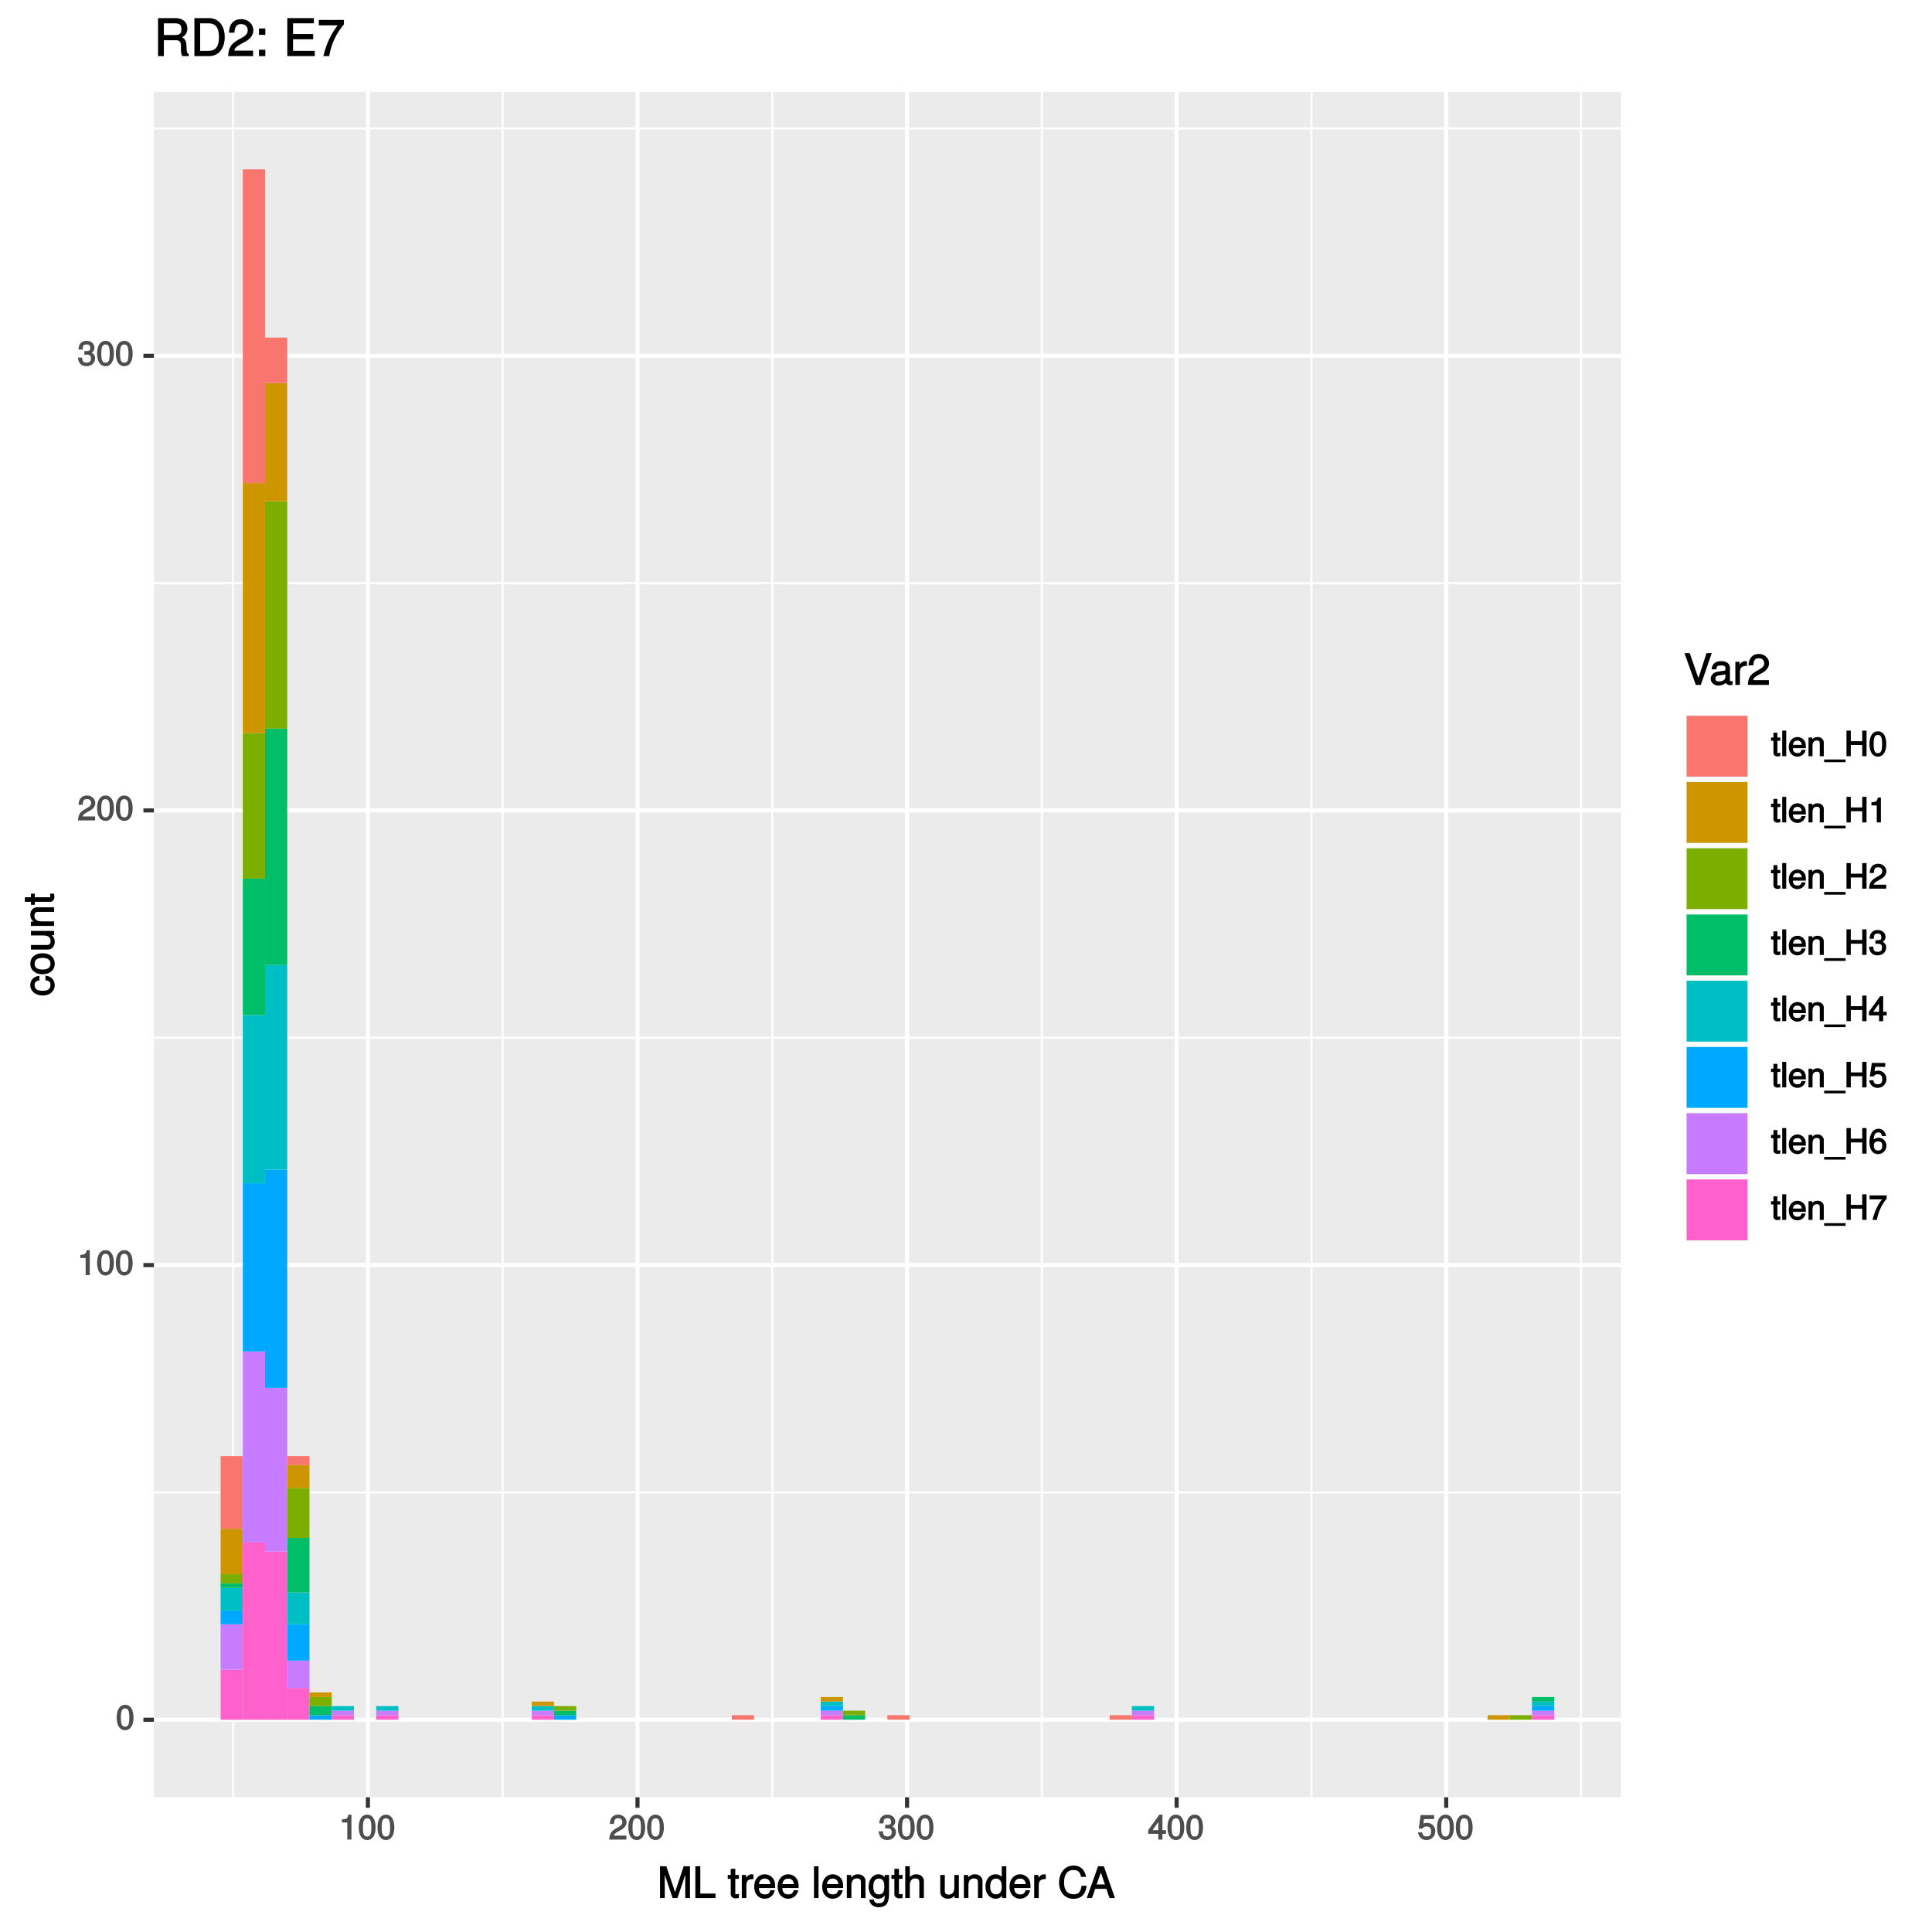 <?xml version="1.0" encoding="UTF-8"?>
<svg xmlns="http://www.w3.org/2000/svg" xmlns:xlink="http://www.w3.org/1999/xlink" width="504pt" height="504pt" viewBox="0 0 504 504" version="1.1">
<defs>
<g>
<symbol overflow="visible" id="glyph0-0">
<path style="stroke:none;" d=""/>
</symbol>
<symbol overflow="visible" id="glyph0-1">
<path style="stroke:none;" d="M 4.609 -3.125 C 4.609 -5.297 3.781 -6.5 2.422 -6.5 C 1.078 -6.5 0.219 -5.281 0.219 -3.188 C 0.219 -1.078 1.078 0.125 2.422 0.125 C 3.734 0.125 4.609 -1.078 4.609 -3.125 Z M 3.516 -3.203 C 3.516 -1.438 3.266 -0.781 2.406 -0.781 C 1.578 -0.781 1.312 -1.469 1.312 -3.172 C 1.312 -4.875 1.578 -5.547 2.422 -5.547 C 3.25 -5.547 3.516 -4.875 3.516 -3.203 Z M 3.516 -3.203 "/>
</symbol>
<symbol overflow="visible" id="glyph0-2">
<path style="stroke:none;" d="M 3.203 -0.125 L 3.203 -6.5 L 2.422 -6.5 C 2.109 -5.406 2.094 -5.406 0.734 -5.25 L 0.734 -4.438 L 2.125 -4.438 L 2.125 0 L 3.203 0 Z M 3.203 -0.125 "/>
</symbol>
<symbol overflow="visible" id="glyph0-3">
<path style="stroke:none;" d="M 4.641 -4.547 C 4.641 -5.594 3.672 -6.5 2.5 -6.5 C 1.219 -6.5 0.328 -5.719 0.281 -4.078 L 1.359 -4.078 C 1.422 -5.25 1.703 -5.562 2.469 -5.562 C 3.172 -5.562 3.547 -5.188 3.547 -4.516 C 3.547 -4.031 3.297 -3.703 2.75 -3.391 L 1.938 -2.922 C 0.641 -2.188 0.219 -1.5 0.125 0 L 4.594 0 L 4.594 -1.031 L 1.344 -1.031 C 1.406 -1.406 1.641 -1.641 2.406 -2.078 L 3.281 -2.562 C 4.156 -3.031 4.641 -3.781 4.641 -4.547 Z M 4.641 -4.547 "/>
</symbol>
<symbol overflow="visible" id="glyph0-4">
<path style="stroke:none;" d="M 4.594 -1.938 C 4.594 -2.703 4.141 -3.266 3.391 -3.531 L 3.391 -3.266 C 3.969 -3.5 4.422 -4.031 4.422 -4.656 C 4.422 -5.734 3.547 -6.5 2.359 -6.5 C 1.109 -6.5 0.281 -5.688 0.25 -4.219 L 1.344 -4.219 C 1.359 -5.281 1.578 -5.562 2.375 -5.562 C 3.062 -5.562 3.312 -5.281 3.312 -4.625 C 3.312 -3.953 3.188 -3.812 1.781 -3.812 L 1.781 -2.906 L 2.359 -2.906 C 3.219 -2.906 3.5 -2.625 3.5 -1.938 C 3.5 -1.156 3.172 -0.812 2.359 -0.812 C 1.516 -0.812 1.266 -1.109 1.203 -2.141 L 0.109 -2.141 C 0.219 -0.625 1.062 0.125 2.344 0.125 C 3.625 0.125 4.594 -0.766 4.594 -1.938 Z M 4.594 -1.938 "/>
</symbol>
<symbol overflow="visible" id="glyph0-5">
<path style="stroke:none;" d="M 4.719 -1.625 L 4.719 -2.453 L 3.797 -2.453 L 3.797 -6.5 L 3 -6.5 L 0.094 -2.469 L 0.094 -1.5 L 2.719 -1.5 L 2.719 0 L 3.797 0 L 3.797 -1.5 L 4.719 -1.5 Z M 2.875 -2.453 L 1.203 -2.453 L 2.984 -4.953 L 2.719 -5.047 L 2.719 -2.453 Z M 2.875 -2.453 "/>
</symbol>
<symbol overflow="visible" id="glyph0-6">
<path style="stroke:none;" d="M 4.656 -2.203 C 4.656 -3.438 3.688 -4.375 2.5 -4.375 C 2.062 -4.375 1.594 -4.219 1.547 -4.188 L 1.719 -5.344 L 4.344 -5.344 L 4.344 -6.375 L 0.828 -6.375 L 0.328 -2.844 L 1.281 -2.844 C 1.688 -3.312 1.875 -3.422 2.359 -3.422 C 3.188 -3.422 3.562 -3.016 3.562 -2.094 C 3.562 -1.203 3.203 -0.812 2.359 -0.812 C 1.688 -0.812 1.422 -1.031 1.203 -1.859 L 0.125 -1.859 C 0.406 -0.5 1.266 0.125 2.375 0.125 C 3.641 0.125 4.656 -0.875 4.656 -2.203 Z M 4.656 -2.203 "/>
</symbol>
<symbol overflow="visible" id="glyph0-7">
<path style="stroke:none;" d="M 2.391 -0.125 L 2.391 -0.922 C 2.141 -0.859 2.016 -0.844 1.875 -0.844 C 1.562 -0.844 1.625 -0.797 1.625 -1.125 L 1.625 -4.016 L 2.391 -4.016 L 2.391 -4.875 L 1.625 -4.875 L 1.625 -6.141 L 0.594 -6.141 L 0.594 -4.875 L -0.031 -4.875 L -0.031 -4.016 L 0.594 -4.016 L 0.594 -0.797 C 0.594 -0.328 1.062 0.062 1.641 0.062 C 1.812 0.062 1.984 0.047 2.391 -0.031 Z M 2.391 -0.125 "/>
</symbol>
<symbol overflow="visible" id="glyph0-8">
<path style="stroke:none;" d="M 1.484 -0.125 L 1.484 -6.672 L 0.438 -6.672 L 0.438 0 L 1.484 0 Z M 1.484 -0.125 "/>
</symbol>
<symbol overflow="visible" id="glyph0-9">
<path style="stroke:none;" d="M 4.656 -2.219 C 4.656 -2.891 4.609 -3.312 4.484 -3.656 C 4.172 -4.422 3.328 -5 2.469 -5 C 1.172 -5 0.188 -3.922 0.188 -2.406 C 0.188 -0.891 1.156 0.125 2.453 0.125 C 3.5 0.125 4.375 -0.594 4.594 -1.656 L 3.562 -1.656 C 3.312 -0.922 3.062 -0.812 2.469 -0.812 C 1.703 -0.812 1.281 -1.172 1.266 -2.094 L 4.656 -2.094 Z M 3.828 -2.781 C 3.828 -2.781 3.609 -2.938 3.641 -2.953 L 1.297 -2.953 C 1.344 -3.641 1.719 -4.062 2.453 -4.062 C 3.172 -4.062 3.578 -3.594 3.578 -2.875 Z M 3.828 -2.781 "/>
</symbol>
<symbol overflow="visible" id="glyph0-10">
<path style="stroke:none;" d="M 4.438 -0.125 L 4.438 -3.609 C 4.438 -4.375 3.719 -5 2.828 -5 C 2.141 -5 1.578 -4.703 1.172 -4.062 L 1.438 -3.969 L 1.438 -4.875 L 0.453 -4.875 L 0.453 0 L 1.5 0 L 1.5 -2.672 C 1.5 -3.609 1.859 -4.094 2.609 -4.094 C 3.188 -4.094 3.391 -3.875 3.391 -3.328 L 3.391 0 L 4.438 0 Z M 4.438 -0.125 "/>
</symbol>
<symbol overflow="visible" id="glyph0-11">
<path style="stroke:none;" d="M 5.234 1.422 L 5.234 0.859 L -0.359 0.859 L -0.359 1.562 L 5.234 1.562 Z M 5.234 1.422 "/>
</symbol>
<symbol overflow="visible" id="glyph0-12">
<path style="stroke:none;" d="M 5.812 -0.125 L 5.812 -6.672 L 4.688 -6.672 L 4.688 -3.906 L 1.703 -3.906 L 1.703 -6.672 L 0.578 -6.672 L 0.578 0 L 1.703 0 L 1.703 -2.922 L 4.688 -2.922 L 4.688 0 L 5.812 0 Z M 5.812 -0.125 "/>
</symbol>
<symbol overflow="visible" id="glyph0-13">
<path style="stroke:none;" d="M 4.656 -2.062 C 4.656 -3.234 3.719 -4.141 2.609 -4.141 C 1.984 -4.141 1.391 -3.875 1.062 -3.406 L 1.312 -3.312 C 1.328 -4.844 1.672 -5.547 2.562 -5.547 C 3.109 -5.547 3.328 -5.344 3.469 -4.609 L 4.547 -4.609 C 4.375 -5.766 3.562 -6.5 2.609 -6.5 C 1.156 -6.5 0.219 -5.141 0.219 -2.969 C 0.219 -1.031 1.047 0.125 2.469 0.125 C 3.656 0.125 4.656 -0.844 4.656 -2.062 Z M 3.562 -2 C 3.562 -1.219 3.188 -0.812 2.484 -0.812 C 1.766 -0.812 1.359 -1.25 1.359 -2.047 C 1.359 -2.828 1.734 -3.188 2.5 -3.188 C 3.25 -3.188 3.562 -2.844 3.562 -2 Z M 3.562 -2 "/>
</symbol>
<symbol overflow="visible" id="glyph0-14">
<path style="stroke:none;" d="M 4.719 -5.594 L 4.719 -6.375 L 0.25 -6.375 L 0.25 -5.344 L 3.469 -5.344 C 2.422 -4 1.5 -2.078 1.016 0 L 2.156 0 C 2.531 -2.141 3.375 -3.938 4.719 -5.547 Z M 4.719 -5.594 "/>
</symbol>
<symbol overflow="visible" id="glyph1-0">
<path style="stroke:none;" d=""/>
</symbol>
<symbol overflow="visible" id="glyph1-1">
<path style="stroke:none;" d="M 8.5 -0.125 L 8.5 -8.297 L 6.859 -8.297 L 4.484 -1.172 L 4.75 -1.172 L 2.328 -8.297 L 0.688 -8.297 L 0.688 0 L 1.922 0 L 1.922 -6.859 L 1.656 -6.859 L 3.969 0 L 5.234 0 L 7.531 -6.859 L 7.266 -6.859 L 7.266 0 L 8.5 0 Z M 8.5 -0.125 "/>
</symbol>
<symbol overflow="visible" id="glyph1-2">
<path style="stroke:none;" d="M 6 -0.125 L 6 -1.172 L 2.031 -1.172 L 2.031 -8.297 L 0.734 -8.297 L 0.734 0 L 6 0 Z M 6 -0.125 "/>
</symbol>
<symbol overflow="visible" id="glyph1-3">
<path style="stroke:none;" d=""/>
</symbol>
<symbol overflow="visible" id="glyph1-4">
<path style="stroke:none;" d="M 2.922 -0.125 L 2.922 -1.078 C 2.672 -1.016 2.531 -1 2.359 -1 C 1.953 -1 1.984 -0.969 1.984 -1.375 L 1.984 -5.016 L 2.922 -5.016 L 2.922 -6.031 L 1.984 -6.031 L 1.984 -7.625 L 0.797 -7.625 L 0.797 -6.031 L 0.016 -6.031 L 0.016 -5.016 L 0.797 -5.016 L 0.797 -0.969 C 0.797 -0.391 1.328 0.078 2.047 0.078 C 2.266 0.078 2.484 0.062 2.922 -0.016 Z M 2.922 -0.125 "/>
</symbol>
<symbol overflow="visible" id="glyph1-5">
<path style="stroke:none;" d="M 3.656 -5.094 L 3.656 -6.156 C 3.375 -6.188 3.297 -6.203 3.172 -6.203 C 2.578 -6.203 2.031 -5.812 1.5 -4.953 L 1.734 -4.844 L 1.734 -6.031 L 0.625 -6.031 L 0.625 0 L 1.812 0 L 1.812 -3.125 C 1.812 -4.422 2.109 -4.938 3.656 -4.969 Z M 3.656 -5.094 "/>
</symbol>
<symbol overflow="visible" id="glyph1-6">
<path style="stroke:none;" d="M 5.781 -2.75 C 5.781 -3.594 5.703 -4.109 5.547 -4.547 C 5.172 -5.484 4.156 -6.203 3.078 -6.203 C 1.469 -6.203 0.297 -4.875 0.297 -2.984 C 0.297 -1.094 1.438 0.172 3.062 0.172 C 4.375 0.172 5.422 -0.719 5.672 -2.031 L 4.5 -2.031 C 4.203 -1.125 3.828 -0.953 3.094 -0.953 C 2.141 -0.953 1.547 -1.438 1.531 -2.625 L 5.781 -2.625 Z M 4.75 -3.469 C 4.75 -3.469 4.562 -3.625 4.578 -3.641 L 1.562 -3.641 C 1.625 -4.516 2.141 -5.078 3.062 -5.078 C 3.969 -5.078 4.516 -4.469 4.516 -3.562 Z M 4.75 -3.469 "/>
</symbol>
<symbol overflow="visible" id="glyph1-7">
<path style="stroke:none;" d="M 1.797 -0.125 L 1.797 -8.297 L 0.609 -8.297 L 0.609 0 L 1.797 0 Z M 1.797 -0.125 "/>
</symbol>
<symbol overflow="visible" id="glyph1-8">
<path style="stroke:none;" d="M 5.484 -0.125 L 5.484 -4.484 C 5.484 -5.438 4.641 -6.203 3.531 -6.203 C 2.672 -6.203 2.031 -5.828 1.516 -5.031 L 1.75 -4.922 L 1.75 -6.031 L 0.625 -6.031 L 0.625 0 L 1.812 0 L 1.812 -3.312 C 1.812 -4.484 2.328 -5.125 3.25 -5.125 C 3.984 -5.125 4.297 -4.812 4.297 -4.125 L 4.297 0 L 5.484 0 Z M 5.484 -0.125 "/>
</symbol>
<symbol overflow="visible" id="glyph1-9">
<path style="stroke:none;" d="M 5.516 -1.078 L 5.516 -6.031 L 4.391 -6.031 L 4.391 -5.062 L 4.625 -5.156 C 4.156 -5.844 3.516 -6.203 2.766 -6.203 C 1.312 -6.203 0.172 -4.828 0.172 -2.953 C 0.172 -1.141 1.344 0.172 2.688 0.172 C 3.422 0.172 4.016 -0.172 4.625 -0.906 L 4.391 -1 L 4.391 -0.609 C 4.391 0.906 3.906 1.359 2.844 1.359 C 2.109 1.359 1.688 1.234 1.547 0.391 L 0.359 0.391 C 0.469 1.609 1.453 2.391 2.812 2.391 C 4.609 2.391 5.516 1.469 5.516 -1.078 Z M 4.297 -2.984 C 4.297 -1.609 3.844 -0.953 2.875 -0.953 C 1.875 -0.953 1.406 -1.609 1.406 -3.016 C 1.406 -4.406 1.891 -5.078 2.875 -5.078 C 3.859 -5.078 4.297 -4.375 4.297 -2.984 Z M 4.297 -2.984 "/>
</symbol>
<symbol overflow="visible" id="glyph1-10">
<path style="stroke:none;" d="M 5.484 -0.125 L 5.484 -4.484 C 5.484 -5.453 4.656 -6.203 3.531 -6.203 C 2.719 -6.203 2.125 -5.906 1.578 -5.203 L 1.812 -5.109 L 1.812 -8.297 L 0.625 -8.297 L 0.625 0 L 1.812 0 L 1.812 -3.312 C 1.812 -4.484 2.297 -5.125 3.25 -5.125 C 3.891 -5.125 4.297 -4.891 4.297 -4.125 L 4.297 0 L 5.484 0 Z M 5.484 -0.125 "/>
</symbol>
<symbol overflow="visible" id="glyph1-11">
<path style="stroke:none;" d="M 5.438 -0.125 L 5.438 -6.031 L 4.25 -6.031 L 4.25 -2.719 C 4.25 -1.547 3.766 -0.906 2.812 -0.906 C 2.094 -0.906 1.766 -1.203 1.766 -1.906 L 1.766 -6.031 L 0.578 -6.031 L 0.578 -1.547 C 0.578 -0.578 1.438 0.172 2.547 0.172 C 3.406 0.172 4.031 -0.172 4.562 -0.922 L 4.328 -1.016 L 4.328 0 L 5.438 0 Z M 5.438 -0.125 "/>
</symbol>
<symbol overflow="visible" id="glyph1-12">
<path style="stroke:none;" d="M 5.578 -0.125 L 5.578 -8.297 L 4.391 -8.297 L 4.391 -5.172 L 4.625 -5.266 C 4.234 -5.859 3.531 -6.203 2.766 -6.203 C 1.266 -6.203 0.141 -4.906 0.141 -3.062 C 0.141 -1.125 1.25 0.172 2.797 0.172 C 3.594 0.172 4.219 -0.172 4.719 -0.875 L 4.484 -0.984 L 4.484 0 L 5.578 0 Z M 4.391 -2.984 C 4.391 -1.656 3.891 -0.969 2.922 -0.969 C 1.906 -0.969 1.375 -1.672 1.375 -3.016 C 1.375 -4.359 1.906 -5.078 2.922 -5.078 C 3.906 -5.078 4.391 -4.328 4.391 -2.984 Z M 4.391 -2.984 "/>
</symbol>
<symbol overflow="visible" id="glyph1-13">
<path style="stroke:none;" d="M 7.453 -3.203 L 6.266 -3.203 C 6 -1.547 5.516 -0.984 4.156 -0.984 C 2.562 -0.984 1.688 -2.062 1.688 -4.062 C 1.688 -6.109 2.516 -7.312 4.062 -7.312 C 5.328 -7.312 5.844 -6.891 6.125 -5.531 L 7.438 -5.531 C 7.094 -7.422 5.953 -8.484 4.188 -8.484 C 1.766 -8.484 0.391 -6.391 0.391 -4.047 C 0.391 -1.703 1.797 0.203 4.141 0.203 C 6.109 0.203 7.344 -0.969 7.594 -3.203 Z M 7.453 -3.203 "/>
</symbol>
<symbol overflow="visible" id="glyph1-14">
<path style="stroke:none;" d="M 7.312 -0.125 L 4.453 -8.297 L 2.953 -8.297 L 0 0 L 1.359 0 L 2.219 -2.406 L 5.109 -2.406 L 5.938 0 L 7.359 0 Z M 4.922 -3.547 L 2.562 -3.547 L 3.828 -7.047 L 3.547 -7.047 L 4.734 -3.547 Z M 4.922 -3.547 "/>
</symbol>
<symbol overflow="visible" id="glyph1-15">
<path style="stroke:none;" d="M 7.094 -8.297 L 5.906 -8.297 L 3.641 -1.359 L 3.922 -1.359 L 1.516 -8.297 L 0.141 -8.297 L 3.109 0 L 4.406 0 L 7.266 -8.297 Z M 7.094 -8.297 "/>
</symbol>
<symbol overflow="visible" id="glyph1-16">
<path style="stroke:none;" d="M 6.016 -0.156 L 6.016 -1.016 C 5.781 -0.969 5.734 -0.969 5.688 -0.969 C 5.375 -0.969 5.328 -0.984 5.328 -1.281 L 5.328 -4.484 C 5.328 -5.516 4.438 -6.203 3.031 -6.203 C 1.625 -6.203 0.625 -5.516 0.562 -4.062 L 1.766 -4.062 C 1.844 -4.891 2.141 -5.078 2.984 -5.078 C 3.812 -5.078 4.141 -4.906 4.141 -4.359 L 4.141 -4.109 C 4.141 -3.734 4.047 -3.703 3.328 -3.625 C 2.031 -3.453 1.828 -3.406 1.469 -3.266 C 0.797 -2.984 0.312 -2.328 0.312 -1.625 C 0.312 -0.578 1.188 0.172 2.359 0.172 C 3.094 0.172 3.891 -0.172 4.234 -0.531 C 4.266 -0.375 4.812 0.078 5.266 0.078 C 5.438 0.078 5.594 0.062 6.016 -0.062 Z M 4.141 -2.125 C 4.141 -1.297 3.438 -0.906 2.547 -0.906 C 1.844 -0.906 1.547 -1.016 1.547 -1.656 C 1.547 -2.25 1.828 -2.391 2.812 -2.531 C 3.766 -2.656 3.969 -2.703 4.141 -2.781 Z M 4.141 -2.125 "/>
</symbol>
<symbol overflow="visible" id="glyph1-17">
<path style="stroke:none;" d="M 5.75 -5.641 C 5.75 -6.969 4.594 -8.078 3.125 -8.078 C 1.531 -8.078 0.469 -7.109 0.406 -5.094 L 1.641 -5.094 C 1.734 -6.531 2.141 -6.953 3.094 -6.953 C 3.969 -6.953 4.484 -6.453 4.484 -5.625 C 4.484 -5 4.172 -4.578 3.469 -4.188 L 2.469 -3.609 C 0.844 -2.688 0.312 -1.844 0.219 0 L 5.703 0 L 5.703 -1.234 L 1.609 -1.234 C 1.688 -1.734 2 -2.031 2.953 -2.594 L 4.062 -3.188 C 5.141 -3.766 5.75 -4.688 5.75 -5.641 Z M 5.75 -5.641 "/>
</symbol>
<symbol overflow="visible" id="glyph2-0">
<path style="stroke:none;" d=""/>
</symbol>
<symbol overflow="visible" id="glyph2-1">
<path style="stroke:none;" d="M -2.25 -5.25 L -2.25 -4.203 C -1.188 -4.031 -0.953 -3.703 -0.953 -2.922 C -0.953 -1.906 -1.594 -1.438 -2.953 -1.438 C -4.406 -1.438 -5.078 -1.891 -5.078 -2.891 C -5.078 -3.656 -4.766 -4 -3.828 -4.141 L -3.828 -5.328 C -5.375 -5.203 -6.203 -4.188 -6.203 -2.906 C -6.203 -1.359 -4.875 -0.203 -2.953 -0.203 C -1.094 -0.203 0.172 -1.328 0.172 -2.891 C 0.172 -4.266 -0.797 -5.266 -2.25 -5.391 Z M -2.25 -5.25 "/>
</symbol>
<symbol overflow="visible" id="glyph2-2">
<path style="stroke:none;" d="M -2.969 -5.734 C -4.969 -5.734 -6.203 -4.656 -6.203 -2.984 C -6.203 -1.375 -4.953 -0.25 -3.016 -0.25 C -1.078 -0.25 0.172 -1.359 0.172 -3 C 0.172 -4.625 -1.078 -5.734 -2.969 -5.734 Z M -2.984 -4.516 C -1.625 -4.516 -0.953 -4.016 -0.953 -3 C -0.953 -1.984 -1.609 -1.484 -3.016 -1.484 C -4.406 -1.484 -5.078 -1.984 -5.078 -3 C -5.078 -4.031 -4.406 -4.516 -2.984 -4.516 Z M -2.984 -4.516 "/>
</symbol>
<symbol overflow="visible" id="glyph2-3">
<path style="stroke:none;" d="M -0.125 -5.438 L -6.031 -5.438 L -6.031 -4.25 L -2.719 -4.25 C -1.547 -4.25 -0.906 -3.766 -0.906 -2.812 C -0.906 -2.094 -1.203 -1.766 -1.906 -1.766 L -6.031 -1.766 L -6.031 -0.578 L -1.547 -0.578 C -0.578 -0.578 0.172 -1.438 0.172 -2.547 C 0.172 -3.406 -0.172 -4.031 -0.922 -4.562 L -1.016 -4.328 L 0 -4.328 L 0 -5.438 Z M -0.125 -5.438 "/>
</symbol>
<symbol overflow="visible" id="glyph2-4">
<path style="stroke:none;" d="M -0.125 -5.484 L -4.484 -5.484 C -5.438 -5.484 -6.203 -4.641 -6.203 -3.531 C -6.203 -2.672 -5.828 -2.031 -5.031 -1.516 L -4.922 -1.75 L -6.031 -1.75 L -6.031 -0.625 L 0 -0.625 L 0 -1.812 L -3.312 -1.812 C -4.484 -1.812 -5.125 -2.328 -5.125 -3.25 C -5.125 -3.984 -4.812 -4.297 -4.125 -4.297 L 0 -4.297 L 0 -5.484 Z M -0.125 -5.484 "/>
</symbol>
<symbol overflow="visible" id="glyph2-5">
<path style="stroke:none;" d="M -0.125 -2.922 L -1.078 -2.922 C -1.016 -2.672 -1 -2.531 -1 -2.359 C -1 -1.953 -0.969 -1.984 -1.375 -1.984 L -5.016 -1.984 L -5.016 -2.922 L -6.031 -2.922 L -6.031 -1.984 L -7.625 -1.984 L -7.625 -0.797 L -6.031 -0.797 L -6.031 -0.016 L -5.016 -0.016 L -5.016 -0.797 L -0.969 -0.797 C -0.391 -0.797 0.078 -1.328 0.078 -2.047 C 0.078 -2.266 0.062 -2.484 -0.016 -2.922 Z M -0.125 -2.922 "/>
</symbol>
<symbol overflow="visible" id="glyph3-0">
<path style="stroke:none;" d=""/>
</symbol>
<symbol overflow="visible" id="glyph3-1">
<path style="stroke:none;" d="M 9.094 -0.125 L 9.094 -0.5 C 8.594 -0.844 8.531 -1.094 8.516 -2.375 C 8.484 -3.969 8.125 -4.578 7.078 -5.031 L 7.078 -4.75 C 8.156 -5.281 8.734 -6.094 8.734 -7.188 C 8.734 -8.844 7.547 -9.906 5.672 -9.906 L 1.078 -9.906 L 1.078 0 L 2.594 0 L 2.594 -4.141 L 5.625 -4.141 C 6.703 -4.141 7.078 -3.75 7.062 -2.562 L 7.047 -1.703 C 7.031 -1.109 7.156 -0.531 7.391 0 L 9.094 0 Z M 7.172 -7.016 C 7.172 -5.875 6.734 -5.5 5.422 -5.5 L 2.594 -5.5 L 2.594 -8.547 L 5.422 -8.547 C 6.797 -8.547 7.172 -8.094 7.172 -7.016 Z M 7.172 -7.016 "/>
</symbol>
<symbol overflow="visible" id="glyph3-2">
<path style="stroke:none;" d="M 8.938 -4.953 C 8.938 -7.938 7.328 -9.906 4.891 -9.906 L 1.031 -9.906 L 1.031 0 L 4.891 0 C 7.312 0 8.938 -1.953 8.938 -4.953 Z M 7.438 -4.938 C 7.438 -2.516 6.578 -1.359 4.672 -1.359 L 2.531 -1.359 L 2.531 -8.547 L 4.672 -8.547 C 6.578 -8.547 7.438 -7.391 7.438 -4.938 Z M 7.438 -4.938 "/>
</symbol>
<symbol overflow="visible" id="glyph3-3">
<path style="stroke:none;" d="M 6.875 -6.75 C 6.875 -8.328 5.516 -9.641 3.75 -9.641 C 1.828 -9.641 0.578 -8.516 0.516 -6.109 L 1.938 -6.109 C 2.047 -7.812 2.562 -8.344 3.703 -8.344 C 4.766 -8.344 5.406 -7.719 5.406 -6.719 C 5.406 -5.984 5.016 -5.438 4.188 -4.969 L 2.969 -4.281 C 1.016 -3.172 0.406 -2.188 0.297 0 L 6.812 0 L 6.812 -1.422 L 1.922 -1.422 C 2 -2.047 2.391 -2.438 3.531 -3.109 L 4.859 -3.828 C 6.172 -4.531 6.875 -5.594 6.875 -6.75 Z M 6.875 -6.75 "/>
</symbol>
<symbol overflow="visible" id="glyph3-4">
<path style="stroke:none;" d="M 2.656 -0.125 L 2.656 -1.656 L 1 -1.656 L 1 0 L 2.656 0 Z M 2.656 -5.672 L 2.656 -7.203 L 1 -7.203 L 1 -5.547 L 2.656 -5.547 Z M 2.656 -5.672 "/>
</symbol>
<symbol overflow="visible" id="glyph3-5">
<path style="stroke:none;" d=""/>
</symbol>
<symbol overflow="visible" id="glyph3-6">
<path style="stroke:none;" d="M 8.219 -0.125 L 8.219 -1.359 L 2.547 -1.359 L 2.547 -4.391 L 7.797 -4.391 L 7.797 -5.75 L 2.547 -5.75 L 2.547 -8.547 L 7.984 -8.547 L 7.984 -9.906 L 1.047 -9.906 L 1.047 0 L 8.219 0 Z M 8.219 -0.125 "/>
</symbol>
<symbol overflow="visible" id="glyph3-7">
<path style="stroke:none;" d="M 7 -8.312 L 7 -9.438 L 0.469 -9.438 L 0.469 -8.016 L 5.375 -8.016 C 3.703 -5.891 2.344 -3.062 1.656 0 L 3.172 0 C 3.703 -3.156 4.984 -5.891 7 -8.266 Z M 7 -8.312 "/>
</symbol>
</g>
<clipPath id="clip1">
  <path d="M 40.152 23.957 L 423 23.957 L 423 469 L 40.152 469 Z M 40.152 23.957 "/>
</clipPath>
<clipPath id="clip2">
  <path d="M 40.152 389 L 423.844 389 L 423.844 390 L 40.152 390 Z M 40.152 389 "/>
</clipPath>
<clipPath id="clip3">
  <path d="M 40.152 270 L 423.844 270 L 423.844 271 L 40.152 271 Z M 40.152 270 "/>
</clipPath>
<clipPath id="clip4">
  <path d="M 40.152 151 L 423.844 151 L 423.844 153 L 40.152 153 Z M 40.152 151 "/>
</clipPath>
<clipPath id="clip5">
  <path d="M 40.152 33 L 423.844 33 L 423.844 34 L 40.152 34 Z M 40.152 33 "/>
</clipPath>
<clipPath id="clip6">
  <path d="M 60 23.957 L 62 23.957 L 62 469.848 L 60 469.848 Z M 60 23.957 "/>
</clipPath>
<clipPath id="clip7">
  <path d="M 130 23.957 L 132 23.957 L 132 469.848 L 130 469.848 Z M 130 23.957 "/>
</clipPath>
<clipPath id="clip8">
  <path d="M 201 23.957 L 202 23.957 L 202 469.848 L 201 469.848 Z M 201 23.957 "/>
</clipPath>
<clipPath id="clip9">
  <path d="M 271 23.957 L 273 23.957 L 273 469.848 L 271 469.848 Z M 271 23.957 "/>
</clipPath>
<clipPath id="clip10">
  <path d="M 341 23.957 L 343 23.957 L 343 469.848 L 341 469.848 Z M 341 23.957 "/>
</clipPath>
<clipPath id="clip11">
  <path d="M 412 23.957 L 413 23.957 L 413 469.848 L 412 469.848 Z M 412 23.957 "/>
</clipPath>
<clipPath id="clip12">
  <path d="M 40.152 448 L 423.844 448 L 423.844 450 L 40.152 450 Z M 40.152 448 "/>
</clipPath>
<clipPath id="clip13">
  <path d="M 40.152 329 L 423.844 329 L 423.844 331 L 40.152 331 Z M 40.152 329 "/>
</clipPath>
<clipPath id="clip14">
  <path d="M 40.152 210 L 423.844 210 L 423.844 212 L 40.152 212 Z M 40.152 210 "/>
</clipPath>
<clipPath id="clip15">
  <path d="M 40.152 92 L 423.844 92 L 423.844 94 L 40.152 94 Z M 40.152 92 "/>
</clipPath>
<clipPath id="clip16">
  <path d="M 95 23.957 L 97 23.957 L 97 469.848 L 95 469.848 Z M 95 23.957 "/>
</clipPath>
<clipPath id="clip17">
  <path d="M 165 23.957 L 167 23.957 L 167 469.848 L 165 469.848 Z M 165 23.957 "/>
</clipPath>
<clipPath id="clip18">
  <path d="M 236 23.957 L 238 23.957 L 238 469.848 L 236 469.848 Z M 236 23.957 "/>
</clipPath>
<clipPath id="clip19">
  <path d="M 306 23.957 L 308 23.957 L 308 469.848 L 306 469.848 Z M 306 23.957 "/>
</clipPath>
<clipPath id="clip20">
  <path d="M 376 23.957 L 378 23.957 L 378 469.848 L 376 469.848 Z M 376 23.957 "/>
</clipPath>
</defs>
<g id="surface2188">
<rect x="0" y="0" width="504" height="504" style="fill:rgb(100%,100%,100%);fill-opacity:1;stroke:none;"/>
<rect x="0" y="0" width="504" height="504" style="fill:rgb(100%,100%,100%);fill-opacity:1;stroke:none;"/>
<path style="fill:none;stroke-width:1.067;stroke-linecap:round;stroke-linejoin:round;stroke:rgb(100%,100%,100%);stroke-opacity:1;stroke-miterlimit:10;" d="M 0 504 L 504 504 L 504 0 L 0 0 Z M 0 504 "/>
<g clip-path="url(#clip1)" clip-rule="nonzero">
<path style=" stroke:none;fill-rule:nonzero;fill:rgb(92.157%,92.157%,92.157%);fill-opacity:1;" d="M 40.152 468.848 L 422.844 468.848 L 422.844 23.957 L 40.152 23.957 Z M 40.152 468.848 "/>
</g>
<g clip-path="url(#clip2)" clip-rule="nonzero">
<path style="fill:none;stroke-width:0.533;stroke-linecap:butt;stroke-linejoin:round;stroke:rgb(100%,100%,100%);stroke-opacity:1;stroke-miterlimit:10;" d="M 40.152 389.324 L 422.844 389.324 "/>
</g>
<g clip-path="url(#clip3)" clip-rule="nonzero">
<path style="fill:none;stroke-width:0.533;stroke-linecap:butt;stroke-linejoin:round;stroke:rgb(100%,100%,100%);stroke-opacity:1;stroke-miterlimit:10;" d="M 40.152 270.719 L 422.844 270.719 "/>
</g>
<g clip-path="url(#clip4)" clip-rule="nonzero">
<path style="fill:none;stroke-width:0.533;stroke-linecap:butt;stroke-linejoin:round;stroke:rgb(100%,100%,100%);stroke-opacity:1;stroke-miterlimit:10;" d="M 40.152 152.113 L 422.844 152.113 "/>
</g>
<g clip-path="url(#clip5)" clip-rule="nonzero">
<path style="fill:none;stroke-width:0.533;stroke-linecap:butt;stroke-linejoin:round;stroke:rgb(100%,100%,100%);stroke-opacity:1;stroke-miterlimit:10;" d="M 40.152 33.508 L 422.844 33.508 "/>
</g>
<g clip-path="url(#clip6)" clip-rule="nonzero">
<path style="fill:none;stroke-width:0.533;stroke-linecap:butt;stroke-linejoin:round;stroke:rgb(100%,100%,100%);stroke-opacity:1;stroke-miterlimit:10;" d="M 60.816 468.848 L 60.816 23.957 "/>
</g>
<g clip-path="url(#clip7)" clip-rule="nonzero">
<path style="fill:none;stroke-width:0.533;stroke-linecap:butt;stroke-linejoin:round;stroke:rgb(100%,100%,100%);stroke-opacity:1;stroke-miterlimit:10;" d="M 131.141 468.848 L 131.141 23.957 "/>
</g>
<g clip-path="url(#clip8)" clip-rule="nonzero">
<path style="fill:none;stroke-width:0.533;stroke-linecap:butt;stroke-linejoin:round;stroke:rgb(100%,100%,100%);stroke-opacity:1;stroke-miterlimit:10;" d="M 201.465 468.848 L 201.465 23.957 "/>
</g>
<g clip-path="url(#clip9)" clip-rule="nonzero">
<path style="fill:none;stroke-width:0.533;stroke-linecap:butt;stroke-linejoin:round;stroke:rgb(100%,100%,100%);stroke-opacity:1;stroke-miterlimit:10;" d="M 271.785 468.848 L 271.785 23.957 "/>
</g>
<g clip-path="url(#clip10)" clip-rule="nonzero">
<path style="fill:none;stroke-width:0.533;stroke-linecap:butt;stroke-linejoin:round;stroke:rgb(100%,100%,100%);stroke-opacity:1;stroke-miterlimit:10;" d="M 342.109 468.848 L 342.109 23.957 "/>
</g>
<g clip-path="url(#clip11)" clip-rule="nonzero">
<path style="fill:none;stroke-width:0.533;stroke-linecap:butt;stroke-linejoin:round;stroke:rgb(100%,100%,100%);stroke-opacity:1;stroke-miterlimit:10;" d="M 412.434 468.848 L 412.434 23.957 "/>
</g>
<g clip-path="url(#clip12)" clip-rule="nonzero">
<path style="fill:none;stroke-width:1.067;stroke-linecap:butt;stroke-linejoin:round;stroke:rgb(100%,100%,100%);stroke-opacity:1;stroke-miterlimit:10;" d="M 40.152 448.629 L 422.844 448.629 "/>
</g>
<g clip-path="url(#clip13)" clip-rule="nonzero">
<path style="fill:none;stroke-width:1.067;stroke-linecap:butt;stroke-linejoin:round;stroke:rgb(100%,100%,100%);stroke-opacity:1;stroke-miterlimit:10;" d="M 40.152 330.02 L 422.844 330.02 "/>
</g>
<g clip-path="url(#clip14)" clip-rule="nonzero">
<path style="fill:none;stroke-width:1.067;stroke-linecap:butt;stroke-linejoin:round;stroke:rgb(100%,100%,100%);stroke-opacity:1;stroke-miterlimit:10;" d="M 40.152 211.414 L 422.844 211.414 "/>
</g>
<g clip-path="url(#clip15)" clip-rule="nonzero">
<path style="fill:none;stroke-width:1.067;stroke-linecap:butt;stroke-linejoin:round;stroke:rgb(100%,100%,100%);stroke-opacity:1;stroke-miterlimit:10;" d="M 40.152 92.809 L 422.844 92.809 "/>
</g>
<g clip-path="url(#clip16)" clip-rule="nonzero">
<path style="fill:none;stroke-width:1.067;stroke-linecap:butt;stroke-linejoin:round;stroke:rgb(100%,100%,100%);stroke-opacity:1;stroke-miterlimit:10;" d="M 95.977 468.848 L 95.977 23.957 "/>
</g>
<g clip-path="url(#clip17)" clip-rule="nonzero">
<path style="fill:none;stroke-width:1.067;stroke-linecap:butt;stroke-linejoin:round;stroke:rgb(100%,100%,100%);stroke-opacity:1;stroke-miterlimit:10;" d="M 166.301 468.848 L 166.301 23.957 "/>
</g>
<g clip-path="url(#clip18)" clip-rule="nonzero">
<path style="fill:none;stroke-width:1.067;stroke-linecap:butt;stroke-linejoin:round;stroke:rgb(100%,100%,100%);stroke-opacity:1;stroke-miterlimit:10;" d="M 236.625 468.848 L 236.625 23.957 "/>
</g>
<g clip-path="url(#clip19)" clip-rule="nonzero">
<path style="fill:none;stroke-width:1.067;stroke-linecap:butt;stroke-linejoin:round;stroke:rgb(100%,100%,100%);stroke-opacity:1;stroke-miterlimit:10;" d="M 306.949 468.848 L 306.949 23.957 "/>
</g>
<g clip-path="url(#clip20)" clip-rule="nonzero">
<path style="fill:none;stroke-width:1.067;stroke-linecap:butt;stroke-linejoin:round;stroke:rgb(100%,100%,100%);stroke-opacity:1;stroke-miterlimit:10;" d="M 377.273 468.848 L 377.273 23.957 "/>
</g>
<path style=" stroke:none;fill-rule:nonzero;fill:rgb(100%,38.039%,80%);fill-opacity:1;" d="M 57.547 448.629 L 63.344 448.629 L 63.344 435.582 L 57.547 435.582 Z M 57.547 448.629 "/>
<path style=" stroke:none;fill-rule:nonzero;fill:rgb(78.039%,48.627%,100%);fill-opacity:1;" d="M 57.547 435.582 L 63.344 435.582 L 63.344 423.723 L 57.547 423.723 Z M 57.547 435.582 "/>
<path style=" stroke:none;fill-rule:nonzero;fill:rgb(0%,66.275%,100%);fill-opacity:1;" d="M 57.547 423.719 L 63.344 423.719 L 63.344 420.16 L 57.547 420.16 Z M 57.547 423.719 "/>
<path style=" stroke:none;fill-rule:nonzero;fill:rgb(0%,74.902%,76.863%);fill-opacity:1;" d="M 57.547 420.16 L 63.344 420.16 L 63.344 414.23 L 57.547 414.23 Z M 57.547 420.16 "/>
<path style=" stroke:none;fill-rule:nonzero;fill:rgb(0%,74.51%,40.392%);fill-opacity:1;" d="M 57.547 414.23 L 63.344 414.23 L 63.344 413.043 L 57.547 413.043 Z M 57.547 414.23 "/>
<path style=" stroke:none;fill-rule:nonzero;fill:rgb(48.627%,68.235%,0%);fill-opacity:1;" d="M 57.547 413.047 L 63.344 413.047 L 63.344 410.676 L 57.547 410.676 Z M 57.547 413.047 "/>
<path style=" stroke:none;fill-rule:nonzero;fill:rgb(80.392%,58.824%,0%);fill-opacity:1;" d="M 57.547 410.672 L 63.344 410.672 L 63.344 398.812 L 57.547 398.812 Z M 57.547 410.672 "/>
<path style=" stroke:none;fill-rule:nonzero;fill:rgb(97.255%,46.275%,42.745%);fill-opacity:1;" d="M 57.547 398.812 L 63.344 398.812 L 63.344 379.836 L 57.547 379.836 Z M 57.547 398.812 "/>
<path style=" stroke:none;fill-rule:nonzero;fill:rgb(100%,38.039%,80%);fill-opacity:1;" d="M 63.344 448.629 L 69.141 448.629 L 69.141 402.371 L 63.344 402.371 Z M 63.344 448.629 "/>
<path style=" stroke:none;fill-rule:nonzero;fill:rgb(78.039%,48.627%,100%);fill-opacity:1;" d="M 63.344 402.371 L 69.141 402.371 L 69.141 352.559 L 63.344 352.559 Z M 63.344 402.371 "/>
<path style=" stroke:none;fill-rule:nonzero;fill:rgb(0%,66.275%,100%);fill-opacity:1;" d="M 63.344 352.555 L 69.141 352.555 L 69.141 308.672 L 63.344 308.672 Z M 63.344 352.555 "/>
<path style=" stroke:none;fill-rule:nonzero;fill:rgb(0%,74.902%,76.863%);fill-opacity:1;" d="M 63.344 308.672 L 69.141 308.672 L 69.141 264.789 L 63.344 264.789 Z M 63.344 308.672 "/>
<path style=" stroke:none;fill-rule:nonzero;fill:rgb(0%,74.51%,40.392%);fill-opacity:1;" d="M 63.344 264.789 L 69.141 264.789 L 69.141 229.207 L 63.344 229.207 Z M 63.344 264.789 "/>
<path style=" stroke:none;fill-rule:nonzero;fill:rgb(48.627%,68.235%,0%);fill-opacity:1;" d="M 63.344 229.207 L 69.141 229.207 L 69.141 191.254 L 63.344 191.254 Z M 63.344 229.207 "/>
<path style=" stroke:none;fill-rule:nonzero;fill:rgb(80.392%,58.824%,0%);fill-opacity:1;" d="M 63.344 191.254 L 69.141 191.254 L 69.141 126.02 L 63.344 126.02 Z M 63.344 191.254 "/>
<path style=" stroke:none;fill-rule:nonzero;fill:rgb(97.255%,46.275%,42.745%);fill-opacity:1;" d="M 63.344 126.02 L 69.141 126.02 L 69.141 44.18 L 63.344 44.18 Z M 63.344 126.02 "/>
<path style=" stroke:none;fill-rule:nonzero;fill:rgb(100%,38.039%,80%);fill-opacity:1;" d="M 69.141 448.629 L 74.938 448.629 L 74.938 404.746 L 69.141 404.746 Z M 69.141 448.629 "/>
<path style=" stroke:none;fill-rule:nonzero;fill:rgb(78.039%,48.627%,100%);fill-opacity:1;" d="M 69.141 404.742 L 74.938 404.742 L 74.938 362.043 L 69.141 362.043 Z M 69.141 404.742 "/>
<path style=" stroke:none;fill-rule:nonzero;fill:rgb(0%,66.275%,100%);fill-opacity:1;" d="M 69.141 362.043 L 74.938 362.043 L 74.938 305.113 L 69.141 305.113 Z M 69.141 362.043 "/>
<path style=" stroke:none;fill-rule:nonzero;fill:rgb(0%,74.902%,76.863%);fill-opacity:1;" d="M 69.141 305.113 L 74.938 305.113 L 74.938 251.742 L 69.141 251.742 Z M 69.141 305.113 "/>
<path style=" stroke:none;fill-rule:nonzero;fill:rgb(0%,74.51%,40.392%);fill-opacity:1;" d="M 69.141 251.742 L 74.938 251.742 L 74.938 190.066 L 69.141 190.066 Z M 69.141 251.742 "/>
<path style=" stroke:none;fill-rule:nonzero;fill:rgb(48.627%,68.235%,0%);fill-opacity:1;" d="M 69.141 190.066 L 74.938 190.066 L 74.938 130.762 L 69.141 130.762 Z M 69.141 190.066 "/>
<path style=" stroke:none;fill-rule:nonzero;fill:rgb(80.392%,58.824%,0%);fill-opacity:1;" d="M 69.141 130.762 L 74.938 130.762 L 74.938 99.926 L 69.141 99.926 Z M 69.141 130.762 "/>
<path style=" stroke:none;fill-rule:nonzero;fill:rgb(97.255%,46.275%,42.745%);fill-opacity:1;" d="M 69.141 99.926 L 74.938 99.926 L 74.938 88.066 L 69.141 88.066 Z M 69.141 99.926 "/>
<path style=" stroke:none;fill-rule:nonzero;fill:rgb(100%,38.039%,80%);fill-opacity:1;" d="M 74.941 448.629 L 80.738 448.629 L 80.738 440.328 L 74.941 440.328 Z M 74.941 448.629 "/>
<path style=" stroke:none;fill-rule:nonzero;fill:rgb(78.039%,48.627%,100%);fill-opacity:1;" d="M 74.941 440.324 L 80.738 440.324 L 80.738 433.207 L 74.941 433.207 Z M 74.941 440.324 "/>
<path style=" stroke:none;fill-rule:nonzero;fill:rgb(0%,66.275%,100%);fill-opacity:1;" d="M 74.941 433.207 L 80.738 433.207 L 80.738 423.719 L 74.941 423.719 Z M 74.941 433.207 "/>
<path style=" stroke:none;fill-rule:nonzero;fill:rgb(0%,74.902%,76.863%);fill-opacity:1;" d="M 74.941 423.719 L 80.738 423.719 L 80.738 415.418 L 74.941 415.418 Z M 74.941 423.719 "/>
<path style=" stroke:none;fill-rule:nonzero;fill:rgb(0%,74.51%,40.392%);fill-opacity:1;" d="M 74.941 415.418 L 80.738 415.418 L 80.738 401.184 L 74.941 401.184 Z M 74.941 415.418 "/>
<path style=" stroke:none;fill-rule:nonzero;fill:rgb(48.627%,68.235%,0%);fill-opacity:1;" d="M 74.941 401.184 L 80.738 401.184 L 80.738 388.137 L 74.941 388.137 Z M 74.941 401.184 "/>
<path style=" stroke:none;fill-rule:nonzero;fill:rgb(80.392%,58.824%,0%);fill-opacity:1;" d="M 74.941 388.137 L 80.738 388.137 L 80.738 382.207 L 74.941 382.207 Z M 74.941 388.137 "/>
<path style=" stroke:none;fill-rule:nonzero;fill:rgb(97.255%,46.275%,42.745%);fill-opacity:1;" d="M 74.941 382.207 L 80.738 382.207 L 80.738 379.836 L 74.941 379.836 Z M 74.941 382.207 "/>
<path style=" stroke:none;fill-rule:nonzero;fill:rgb(0%,66.275%,100%);fill-opacity:1;" d="M 80.738 448.629 L 86.535 448.629 L 86.535 447.441 L 80.738 447.441 Z M 80.738 448.629 "/>
<path style=" stroke:none;fill-rule:nonzero;fill:rgb(0%,74.51%,40.392%);fill-opacity:1;" d="M 80.738 447.441 L 86.535 447.441 L 86.535 445.07 L 80.738 445.07 Z M 80.738 447.441 "/>
<path style=" stroke:none;fill-rule:nonzero;fill:rgb(48.627%,68.235%,0%);fill-opacity:1;" d="M 80.738 445.07 L 86.535 445.07 L 86.535 442.699 L 80.738 442.699 Z M 80.738 445.07 "/>
<path style=" stroke:none;fill-rule:nonzero;fill:rgb(80.392%,58.824%,0%);fill-opacity:1;" d="M 80.738 442.695 L 86.535 442.695 L 86.535 441.508 L 80.738 441.508 Z M 80.738 442.695 "/>
<path style=" stroke:none;fill-rule:nonzero;fill:rgb(100%,38.039%,80%);fill-opacity:1;" d="M 86.539 448.629 L 92.336 448.629 L 92.336 447.441 L 86.539 447.441 Z M 86.539 448.629 "/>
<path style=" stroke:none;fill-rule:nonzero;fill:rgb(78.039%,48.627%,100%);fill-opacity:1;" d="M 86.539 447.441 L 92.336 447.441 L 92.336 446.254 L 86.539 446.254 Z M 86.539 447.441 "/>
<path style=" stroke:none;fill-rule:nonzero;fill:rgb(0%,74.902%,76.863%);fill-opacity:1;" d="M 86.539 446.254 L 92.336 446.254 L 92.336 445.066 L 86.539 445.066 Z M 86.539 446.254 "/>
<path style=" stroke:none;fill-rule:nonzero;fill:rgb(100%,38.039%,80%);fill-opacity:1;" d="M 98.133 448.629 L 103.93 448.629 L 103.93 447.441 L 98.133 447.441 Z M 98.133 448.629 "/>
<path style=" stroke:none;fill-rule:nonzero;fill:rgb(78.039%,48.627%,100%);fill-opacity:1;" d="M 98.133 447.441 L 103.93 447.441 L 103.93 446.254 L 98.133 446.254 Z M 98.133 447.441 "/>
<path style=" stroke:none;fill-rule:nonzero;fill:rgb(0%,74.902%,76.863%);fill-opacity:1;" d="M 98.133 446.254 L 103.93 446.254 L 103.93 445.066 L 98.133 445.066 Z M 98.133 446.254 "/>
<path style=" stroke:none;fill-rule:nonzero;fill:rgb(100%,38.039%,80%);fill-opacity:1;" d="M 138.723 448.629 L 144.52 448.629 L 144.52 447.441 L 138.723 447.441 Z M 138.723 448.629 "/>
<path style=" stroke:none;fill-rule:nonzero;fill:rgb(78.039%,48.627%,100%);fill-opacity:1;" d="M 138.723 447.441 L 144.52 447.441 L 144.52 446.254 L 138.723 446.254 Z M 138.723 447.441 "/>
<path style=" stroke:none;fill-rule:nonzero;fill:rgb(0%,74.902%,76.863%);fill-opacity:1;" d="M 138.723 446.254 L 144.52 446.254 L 144.52 445.066 L 138.723 445.066 Z M 138.723 446.254 "/>
<path style=" stroke:none;fill-rule:nonzero;fill:rgb(80.392%,58.824%,0%);fill-opacity:1;" d="M 138.723 445.07 L 144.52 445.07 L 144.52 443.883 L 138.723 443.883 Z M 138.723 445.07 "/>
<path style=" stroke:none;fill-rule:nonzero;fill:rgb(0%,66.275%,100%);fill-opacity:1;" d="M 144.52 448.629 L 150.316 448.629 L 150.316 447.441 L 144.52 447.441 Z M 144.52 448.629 "/>
<path style=" stroke:none;fill-rule:nonzero;fill:rgb(0%,74.51%,40.392%);fill-opacity:1;" d="M 144.52 447.441 L 150.316 447.441 L 150.316 446.254 L 144.52 446.254 Z M 144.52 447.441 "/>
<path style=" stroke:none;fill-rule:nonzero;fill:rgb(48.627%,68.235%,0%);fill-opacity:1;" d="M 144.52 446.254 L 150.316 446.254 L 150.316 445.066 L 144.52 445.066 Z M 144.52 446.254 "/>
<path style=" stroke:none;fill-rule:nonzero;fill:rgb(97.255%,46.275%,42.745%);fill-opacity:1;" d="M 190.91 448.629 L 196.707 448.629 L 196.707 447.441 L 190.91 447.441 Z M 190.91 448.629 "/>
<path style=" stroke:none;fill-rule:nonzero;fill:rgb(100%,38.039%,80%);fill-opacity:1;" d="M 214.102 448.629 L 219.898 448.629 L 219.898 447.441 L 214.102 447.441 Z M 214.102 448.629 "/>
<path style=" stroke:none;fill-rule:nonzero;fill:rgb(78.039%,48.627%,100%);fill-opacity:1;" d="M 214.102 447.441 L 219.898 447.441 L 219.898 446.254 L 214.102 446.254 Z M 214.102 447.441 "/>
<path style=" stroke:none;fill-rule:nonzero;fill:rgb(0%,66.275%,100%);fill-opacity:1;" d="M 214.102 446.254 L 219.898 446.254 L 219.898 445.066 L 214.102 445.066 Z M 214.102 446.254 "/>
<path style=" stroke:none;fill-rule:nonzero;fill:rgb(0%,74.902%,76.863%);fill-opacity:1;" d="M 214.102 445.07 L 219.898 445.07 L 219.898 443.883 L 214.102 443.883 Z M 214.102 445.07 "/>
<path style=" stroke:none;fill-rule:nonzero;fill:rgb(80.392%,58.824%,0%);fill-opacity:1;" d="M 214.102 443.883 L 219.898 443.883 L 219.898 442.695 L 214.102 442.695 Z M 214.102 443.883 "/>
<path style=" stroke:none;fill-rule:nonzero;fill:rgb(0%,74.51%,40.392%);fill-opacity:1;" d="M 219.898 448.629 L 225.695 448.629 L 225.695 447.441 L 219.898 447.441 Z M 219.898 448.629 "/>
<path style=" stroke:none;fill-rule:nonzero;fill:rgb(48.627%,68.235%,0%);fill-opacity:1;" d="M 219.898 447.441 L 225.695 447.441 L 225.695 446.254 L 219.898 446.254 Z M 219.898 447.441 "/>
<path style=" stroke:none;fill-rule:nonzero;fill:rgb(97.255%,46.275%,42.745%);fill-opacity:1;" d="M 231.496 448.629 L 237.293 448.629 L 237.293 447.441 L 231.496 447.441 Z M 231.496 448.629 "/>
<path style=" stroke:none;fill-rule:nonzero;fill:rgb(97.255%,46.275%,42.745%);fill-opacity:1;" d="M 289.48 448.629 L 295.277 448.629 L 295.277 447.441 L 289.48 447.441 Z M 289.48 448.629 "/>
<path style=" stroke:none;fill-rule:nonzero;fill:rgb(100%,38.039%,80%);fill-opacity:1;" d="M 295.277 448.629 L 301.074 448.629 L 301.074 447.441 L 295.277 447.441 Z M 295.277 448.629 "/>
<path style=" stroke:none;fill-rule:nonzero;fill:rgb(78.039%,48.627%,100%);fill-opacity:1;" d="M 295.277 447.441 L 301.074 447.441 L 301.074 446.254 L 295.277 446.254 Z M 295.277 447.441 "/>
<path style=" stroke:none;fill-rule:nonzero;fill:rgb(0%,74.902%,76.863%);fill-opacity:1;" d="M 295.277 446.254 L 301.074 446.254 L 301.074 445.066 L 295.277 445.066 Z M 295.277 446.254 "/>
<path style=" stroke:none;fill-rule:nonzero;fill:rgb(80.392%,58.824%,0%);fill-opacity:1;" d="M 388.055 448.629 L 393.852 448.629 L 393.852 447.441 L 388.055 447.441 Z M 388.055 448.629 "/>
<path style=" stroke:none;fill-rule:nonzero;fill:rgb(48.627%,68.235%,0%);fill-opacity:1;" d="M 393.852 448.629 L 399.648 448.629 L 399.648 447.441 L 393.852 447.441 Z M 393.852 448.629 "/>
<path style=" stroke:none;fill-rule:nonzero;fill:rgb(100%,38.039%,80%);fill-opacity:1;" d="M 399.648 448.629 L 405.445 448.629 L 405.445 447.441 L 399.648 447.441 Z M 399.648 448.629 "/>
<path style=" stroke:none;fill-rule:nonzero;fill:rgb(78.039%,48.627%,100%);fill-opacity:1;" d="M 399.648 447.441 L 405.445 447.441 L 405.445 446.254 L 399.648 446.254 Z M 399.648 447.441 "/>
<path style=" stroke:none;fill-rule:nonzero;fill:rgb(0%,66.275%,100%);fill-opacity:1;" d="M 399.648 446.254 L 405.445 446.254 L 405.445 445.066 L 399.648 445.066 Z M 399.648 446.254 "/>
<path style=" stroke:none;fill-rule:nonzero;fill:rgb(0%,74.902%,76.863%);fill-opacity:1;" d="M 399.648 445.07 L 405.445 445.07 L 405.445 443.883 L 399.648 443.883 Z M 399.648 445.07 "/>
<path style=" stroke:none;fill-rule:nonzero;fill:rgb(0%,74.51%,40.392%);fill-opacity:1;" d="M 399.648 443.883 L 405.445 443.883 L 405.445 442.695 L 399.648 442.695 Z M 399.648 443.883 "/>
<g style="fill:rgb(30.196%,30.196%,30.196%);fill-opacity:1;">
  <use xlink:href="#glyph0-1" x="30.219" y="451.231"/>
</g>
<g style="fill:rgb(30.196%,30.196%,30.196%);fill-opacity:1;">
  <use xlink:href="#glyph0-2" x="20.219" y="332.622"/>
  <use xlink:href="#glyph0-1" x="25.109" y="332.622"/>
  <use xlink:href="#glyph0-1" x="30" y="332.622"/>
</g>
<g style="fill:rgb(30.196%,30.196%,30.196%);fill-opacity:1;">
  <use xlink:href="#glyph0-3" x="20.219" y="214.017"/>
  <use xlink:href="#glyph0-1" x="25.109" y="214.017"/>
  <use xlink:href="#glyph0-1" x="30" y="214.017"/>
</g>
<g style="fill:rgb(30.196%,30.196%,30.196%);fill-opacity:1;">
  <use xlink:href="#glyph0-4" x="20.219" y="95.411"/>
  <use xlink:href="#glyph0-1" x="25.109" y="95.411"/>
  <use xlink:href="#glyph0-1" x="30" y="95.411"/>
</g>
<path style="fill:none;stroke-width:1.067;stroke-linecap:butt;stroke-linejoin:round;stroke:rgb(20%,20%,20%);stroke-opacity:1;stroke-miterlimit:10;" d="M 37.41 448.629 L 40.152 448.629 "/>
<path style="fill:none;stroke-width:1.067;stroke-linecap:butt;stroke-linejoin:round;stroke:rgb(20%,20%,20%);stroke-opacity:1;stroke-miterlimit:10;" d="M 37.41 330.02 L 40.152 330.02 "/>
<path style="fill:none;stroke-width:1.067;stroke-linecap:butt;stroke-linejoin:round;stroke:rgb(20%,20%,20%);stroke-opacity:1;stroke-miterlimit:10;" d="M 37.41 211.414 L 40.152 211.414 "/>
<path style="fill:none;stroke-width:1.067;stroke-linecap:butt;stroke-linejoin:round;stroke:rgb(20%,20%,20%);stroke-opacity:1;stroke-miterlimit:10;" d="M 37.41 92.809 L 40.152 92.809 "/>
<path style="fill:none;stroke-width:1.067;stroke-linecap:butt;stroke-linejoin:round;stroke:rgb(20%,20%,20%);stroke-opacity:1;stroke-miterlimit:10;" d="M 95.977 471.59 L 95.977 468.848 "/>
<path style="fill:none;stroke-width:1.067;stroke-linecap:butt;stroke-linejoin:round;stroke:rgb(20%,20%,20%);stroke-opacity:1;stroke-miterlimit:10;" d="M 166.301 471.59 L 166.301 468.848 "/>
<path style="fill:none;stroke-width:1.067;stroke-linecap:butt;stroke-linejoin:round;stroke:rgb(20%,20%,20%);stroke-opacity:1;stroke-miterlimit:10;" d="M 236.625 471.59 L 236.625 468.848 "/>
<path style="fill:none;stroke-width:1.067;stroke-linecap:butt;stroke-linejoin:round;stroke:rgb(20%,20%,20%);stroke-opacity:1;stroke-miterlimit:10;" d="M 306.949 471.59 L 306.949 468.848 "/>
<path style="fill:none;stroke-width:1.067;stroke-linecap:butt;stroke-linejoin:round;stroke:rgb(20%,20%,20%);stroke-opacity:1;stroke-miterlimit:10;" d="M 377.273 471.59 L 377.273 468.848 "/>
<g style="fill:rgb(30.196%,30.196%,30.196%);fill-opacity:1;">
  <use xlink:href="#glyph0-2" x="88.477" y="479.884"/>
  <use xlink:href="#glyph0-1" x="93.367" y="479.884"/>
  <use xlink:href="#glyph0-1" x="98.258" y="479.884"/>
</g>
<g style="fill:rgb(30.196%,30.196%,30.196%);fill-opacity:1;">
  <use xlink:href="#glyph0-3" x="158.801" y="479.884"/>
  <use xlink:href="#glyph0-1" x="163.691" y="479.884"/>
  <use xlink:href="#glyph0-1" x="168.582" y="479.884"/>
</g>
<g style="fill:rgb(30.196%,30.196%,30.196%);fill-opacity:1;">
  <use xlink:href="#glyph0-4" x="229.125" y="479.884"/>
  <use xlink:href="#glyph0-1" x="234.016" y="479.884"/>
  <use xlink:href="#glyph0-1" x="238.906" y="479.884"/>
</g>
<g style="fill:rgb(30.196%,30.196%,30.196%);fill-opacity:1;">
  <use xlink:href="#glyph0-5" x="299.449" y="479.884"/>
  <use xlink:href="#glyph0-1" x="304.34" y="479.884"/>
  <use xlink:href="#glyph0-1" x="309.23" y="479.884"/>
</g>
<g style="fill:rgb(30.196%,30.196%,30.196%);fill-opacity:1;">
  <use xlink:href="#glyph0-6" x="369.773" y="479.884"/>
  <use xlink:href="#glyph0-1" x="374.664" y="479.884"/>
  <use xlink:href="#glyph0-1" x="379.555" y="479.884"/>
</g>
<g style="fill:rgb(0%,0%,0%);fill-opacity:1;">
  <use xlink:href="#glyph1-1" x="171.496" y="495.147"/>
  <use xlink:href="#glyph1-2" x="180.659" y="495.147"/>
  <use xlink:href="#glyph1-3" x="186.775" y="495.147"/>
  <use xlink:href="#glyph1-4" x="189.833" y="495.147"/>
  <use xlink:href="#glyph1-5" x="192.891" y="495.147"/>
  <use xlink:href="#glyph1-6" x="196.444" y="495.147"/>
  <use xlink:href="#glyph1-6" x="202.561" y="495.147"/>
  <use xlink:href="#glyph1-3" x="208.677" y="495.147"/>
  <use xlink:href="#glyph1-7" x="211.734" y="495.147"/>
  <use xlink:href="#glyph1-6" x="214.177" y="495.147"/>
  <use xlink:href="#glyph1-8" x="220.293" y="495.147"/>
  <use xlink:href="#glyph1-9" x="226.409" y="495.147"/>
  <use xlink:href="#glyph1-4" x="232.525" y="495.147"/>
  <use xlink:href="#glyph1-10" x="235.528" y="495.147"/>
  <use xlink:href="#glyph1-3" x="241.645" y="495.147"/>
  <use xlink:href="#glyph1-11" x="244.702" y="495.147"/>
  <use xlink:href="#glyph1-8" x="250.818" y="495.147"/>
  <use xlink:href="#glyph1-12" x="256.935" y="495.147"/>
  <use xlink:href="#glyph1-6" x="263.051" y="495.147"/>
  <use xlink:href="#glyph1-5" x="269.167" y="495.147"/>
  <use xlink:href="#glyph1-3" x="272.83" y="495.147"/>
  <use xlink:href="#glyph1-13" x="275.888" y="495.147"/>
  <use xlink:href="#glyph1-14" x="283.501" y="495.147"/>
</g>
<g style="fill:rgb(0%,0%,0%);fill-opacity:1;">
  <use xlink:href="#glyph2-1" x="14.108" y="259.902"/>
  <use xlink:href="#glyph2-2" x="14.108" y="254.402"/>
  <use xlink:href="#glyph2-3" x="14.108" y="248.286"/>
  <use xlink:href="#glyph2-4" x="14.108" y="242.17"/>
  <use xlink:href="#glyph2-5" x="14.108" y="236.054"/>
</g>
<path style=" stroke:none;fill-rule:nonzero;fill:rgb(100%,100%,100%);fill-opacity:1;" d="M 433.801 329.742 L 498.52 329.742 L 498.52 163.062 L 433.801 163.062 Z M 433.801 329.742 "/>
<g style="fill:rgb(0%,0%,0%);fill-opacity:1;">
  <use xlink:href="#glyph1-15" x="439.281" y="178.671"/>
  <use xlink:href="#glyph1-16" x="445.959" y="178.671"/>
  <use xlink:href="#glyph1-5" x="452.075" y="178.671"/>
  <use xlink:href="#glyph1-17" x="455.738" y="178.671"/>
</g>
<path style="fill-rule:nonzero;fill:rgb(94.902%,94.902%,94.902%);fill-opacity:1;stroke-width:1.067;stroke-linecap:round;stroke-linejoin:round;stroke:rgb(100%,100%,100%);stroke-opacity:1;stroke-miterlimit:10;" d="M 439.281 203.305 L 456.562 203.305 L 456.562 186.023 L 439.281 186.023 Z M 439.281 203.305 "/>
<path style=" stroke:none;fill-rule:nonzero;fill:rgb(97.255%,46.275%,42.745%);fill-opacity:1;" d="M 439.992 202.594 L 455.855 202.594 L 455.855 186.73 L 439.992 186.73 Z M 439.992 202.594 "/>
<path style="fill-rule:nonzero;fill:rgb(94.902%,94.902%,94.902%);fill-opacity:1;stroke-width:1.067;stroke-linecap:round;stroke-linejoin:round;stroke:rgb(100%,100%,100%);stroke-opacity:1;stroke-miterlimit:10;" d="M 439.281 220.582 L 456.562 220.582 L 456.562 203.301 L 439.281 203.301 Z M 439.281 220.582 "/>
<path style=" stroke:none;fill-rule:nonzero;fill:rgb(80.392%,58.824%,0%);fill-opacity:1;" d="M 439.992 219.875 L 455.855 219.875 L 455.855 204.012 L 439.992 204.012 Z M 439.992 219.875 "/>
<path style="fill-rule:nonzero;fill:rgb(94.902%,94.902%,94.902%);fill-opacity:1;stroke-width:1.067;stroke-linecap:round;stroke-linejoin:round;stroke:rgb(100%,100%,100%);stroke-opacity:1;stroke-miterlimit:10;" d="M 439.281 237.863 L 456.562 237.863 L 456.562 220.582 L 439.281 220.582 Z M 439.281 237.863 "/>
<path style=" stroke:none;fill-rule:nonzero;fill:rgb(48.627%,68.235%,0%);fill-opacity:1;" d="M 439.992 237.156 L 455.855 237.156 L 455.855 221.293 L 439.992 221.293 Z M 439.992 237.156 "/>
<path style="fill-rule:nonzero;fill:rgb(94.902%,94.902%,94.902%);fill-opacity:1;stroke-width:1.067;stroke-linecap:round;stroke-linejoin:round;stroke:rgb(100%,100%,100%);stroke-opacity:1;stroke-miterlimit:10;" d="M 439.281 255.145 L 456.562 255.145 L 456.562 237.863 L 439.281 237.863 Z M 439.281 255.145 "/>
<path style=" stroke:none;fill-rule:nonzero;fill:rgb(0%,74.51%,40.392%);fill-opacity:1;" d="M 439.992 254.434 L 455.855 254.434 L 455.855 238.57 L 439.992 238.57 Z M 439.992 254.434 "/>
<path style="fill-rule:nonzero;fill:rgb(94.902%,94.902%,94.902%);fill-opacity:1;stroke-width:1.067;stroke-linecap:round;stroke-linejoin:round;stroke:rgb(100%,100%,100%);stroke-opacity:1;stroke-miterlimit:10;" d="M 439.281 272.426 L 456.562 272.426 L 456.562 255.145 L 439.281 255.145 Z M 439.281 272.426 "/>
<path style=" stroke:none;fill-rule:nonzero;fill:rgb(0%,74.902%,76.863%);fill-opacity:1;" d="M 439.992 271.715 L 455.855 271.715 L 455.855 255.852 L 439.992 255.852 Z M 439.992 271.715 "/>
<path style="fill-rule:nonzero;fill:rgb(94.902%,94.902%,94.902%);fill-opacity:1;stroke-width:1.067;stroke-linecap:round;stroke-linejoin:round;stroke:rgb(100%,100%,100%);stroke-opacity:1;stroke-miterlimit:10;" d="M 439.281 289.703 L 456.562 289.703 L 456.562 272.422 L 439.281 272.422 Z M 439.281 289.703 "/>
<path style=" stroke:none;fill-rule:nonzero;fill:rgb(0%,66.275%,100%);fill-opacity:1;" d="M 439.992 288.996 L 455.855 288.996 L 455.855 273.133 L 439.992 273.133 Z M 439.992 288.996 "/>
<path style="fill-rule:nonzero;fill:rgb(94.902%,94.902%,94.902%);fill-opacity:1;stroke-width:1.067;stroke-linecap:round;stroke-linejoin:round;stroke:rgb(100%,100%,100%);stroke-opacity:1;stroke-miterlimit:10;" d="M 439.281 306.984 L 456.562 306.984 L 456.562 289.703 L 439.281 289.703 Z M 439.281 306.984 "/>
<path style=" stroke:none;fill-rule:nonzero;fill:rgb(78.039%,48.627%,100%);fill-opacity:1;" d="M 439.992 306.273 L 455.855 306.273 L 455.855 290.41 L 439.992 290.41 Z M 439.992 306.273 "/>
<path style="fill-rule:nonzero;fill:rgb(94.902%,94.902%,94.902%);fill-opacity:1;stroke-width:1.067;stroke-linecap:round;stroke-linejoin:round;stroke:rgb(100%,100%,100%);stroke-opacity:1;stroke-miterlimit:10;" d="M 439.281 324.266 L 456.562 324.266 L 456.562 306.984 L 439.281 306.984 Z M 439.281 324.266 "/>
<path style=" stroke:none;fill-rule:nonzero;fill:rgb(100%,38.039%,80%);fill-opacity:1;" d="M 439.992 323.555 L 455.855 323.555 L 455.855 307.691 L 439.992 307.691 Z M 439.992 323.555 "/>
<g style="fill:rgb(0%,0%,0%);fill-opacity:1;">
  <use xlink:href="#glyph0-7" x="462.043" y="197.267"/>
  <use xlink:href="#glyph0-8" x="464.488" y="197.267"/>
  <use xlink:href="#glyph0-9" x="466.441" y="197.267"/>
  <use xlink:href="#glyph0-10" x="471.332" y="197.267"/>
  <use xlink:href="#glyph0-11" x="476.223" y="197.267"/>
  <use xlink:href="#glyph0-12" x="481.113" y="197.267"/>
  <use xlink:href="#glyph0-1" x="487.465" y="197.267"/>
</g>
<g style="fill:rgb(0%,0%,0%);fill-opacity:1;">
  <use xlink:href="#glyph0-7" x="462.043" y="214.548"/>
  <use xlink:href="#glyph0-8" x="464.488" y="214.548"/>
  <use xlink:href="#glyph0-9" x="466.441" y="214.548"/>
  <use xlink:href="#glyph0-10" x="471.332" y="214.548"/>
  <use xlink:href="#glyph0-11" x="476.223" y="214.548"/>
  <use xlink:href="#glyph0-12" x="481.113" y="214.548"/>
  <use xlink:href="#glyph0-2" x="487.465" y="214.548"/>
</g>
<g style="fill:rgb(0%,0%,0%);fill-opacity:1;">
  <use xlink:href="#glyph0-7" x="462.043" y="231.825"/>
  <use xlink:href="#glyph0-8" x="464.488" y="231.825"/>
  <use xlink:href="#glyph0-9" x="466.441" y="231.825"/>
  <use xlink:href="#glyph0-10" x="471.332" y="231.825"/>
  <use xlink:href="#glyph0-11" x="476.223" y="231.825"/>
  <use xlink:href="#glyph0-12" x="481.113" y="231.825"/>
  <use xlink:href="#glyph0-3" x="487.465" y="231.825"/>
</g>
<g style="fill:rgb(0%,0%,0%);fill-opacity:1;">
  <use xlink:href="#glyph0-7" x="462.043" y="249.106"/>
  <use xlink:href="#glyph0-8" x="464.488" y="249.106"/>
  <use xlink:href="#glyph0-9" x="466.441" y="249.106"/>
  <use xlink:href="#glyph0-10" x="471.332" y="249.106"/>
  <use xlink:href="#glyph0-11" x="476.223" y="249.106"/>
  <use xlink:href="#glyph0-12" x="481.113" y="249.106"/>
  <use xlink:href="#glyph0-4" x="487.465" y="249.106"/>
</g>
<g style="fill:rgb(0%,0%,0%);fill-opacity:1;">
  <use xlink:href="#glyph0-7" x="462.043" y="266.388"/>
  <use xlink:href="#glyph0-8" x="464.488" y="266.388"/>
  <use xlink:href="#glyph0-9" x="466.441" y="266.388"/>
  <use xlink:href="#glyph0-10" x="471.332" y="266.388"/>
  <use xlink:href="#glyph0-11" x="476.223" y="266.388"/>
  <use xlink:href="#glyph0-12" x="481.113" y="266.388"/>
  <use xlink:href="#glyph0-5" x="487.465" y="266.388"/>
</g>
<g style="fill:rgb(0%,0%,0%);fill-opacity:1;">
  <use xlink:href="#glyph0-7" x="462.043" y="283.665"/>
  <use xlink:href="#glyph0-8" x="464.488" y="283.665"/>
  <use xlink:href="#glyph0-9" x="466.441" y="283.665"/>
  <use xlink:href="#glyph0-10" x="471.332" y="283.665"/>
  <use xlink:href="#glyph0-11" x="476.223" y="283.665"/>
  <use xlink:href="#glyph0-12" x="481.113" y="283.665"/>
  <use xlink:href="#glyph0-6" x="487.465" y="283.665"/>
</g>
<g style="fill:rgb(0%,0%,0%);fill-opacity:1;">
  <use xlink:href="#glyph0-7" x="462.043" y="300.946"/>
  <use xlink:href="#glyph0-8" x="464.488" y="300.946"/>
  <use xlink:href="#glyph0-9" x="466.441" y="300.946"/>
  <use xlink:href="#glyph0-10" x="471.332" y="300.946"/>
  <use xlink:href="#glyph0-11" x="476.223" y="300.946"/>
  <use xlink:href="#glyph0-12" x="481.113" y="300.946"/>
  <use xlink:href="#glyph0-13" x="487.465" y="300.946"/>
</g>
<g style="fill:rgb(0%,0%,0%);fill-opacity:1;">
  <use xlink:href="#glyph0-7" x="462.043" y="318.228"/>
  <use xlink:href="#glyph0-8" x="464.488" y="318.228"/>
  <use xlink:href="#glyph0-9" x="466.441" y="318.228"/>
  <use xlink:href="#glyph0-10" x="471.332" y="318.228"/>
  <use xlink:href="#glyph0-11" x="476.223" y="318.228"/>
  <use xlink:href="#glyph0-12" x="481.113" y="318.228"/>
  <use xlink:href="#glyph0-14" x="487.465" y="318.228"/>
</g>
<g style="fill:rgb(0%,0%,0%);fill-opacity:1;">
  <use xlink:href="#glyph3-1" x="40.152" y="14.633"/>
  <use xlink:href="#glyph3-2" x="49.685" y="14.633"/>
  <use xlink:href="#glyph3-3" x="59.217" y="14.633"/>
  <use xlink:href="#glyph3-4" x="66.558" y="14.633"/>
  <use xlink:href="#glyph3-5" x="70.229" y="14.633"/>
  <use xlink:href="#glyph3-6" x="73.899" y="14.633"/>
  <use xlink:href="#glyph3-7" x="82.706" y="14.633"/>
</g>
</g>
</svg>
